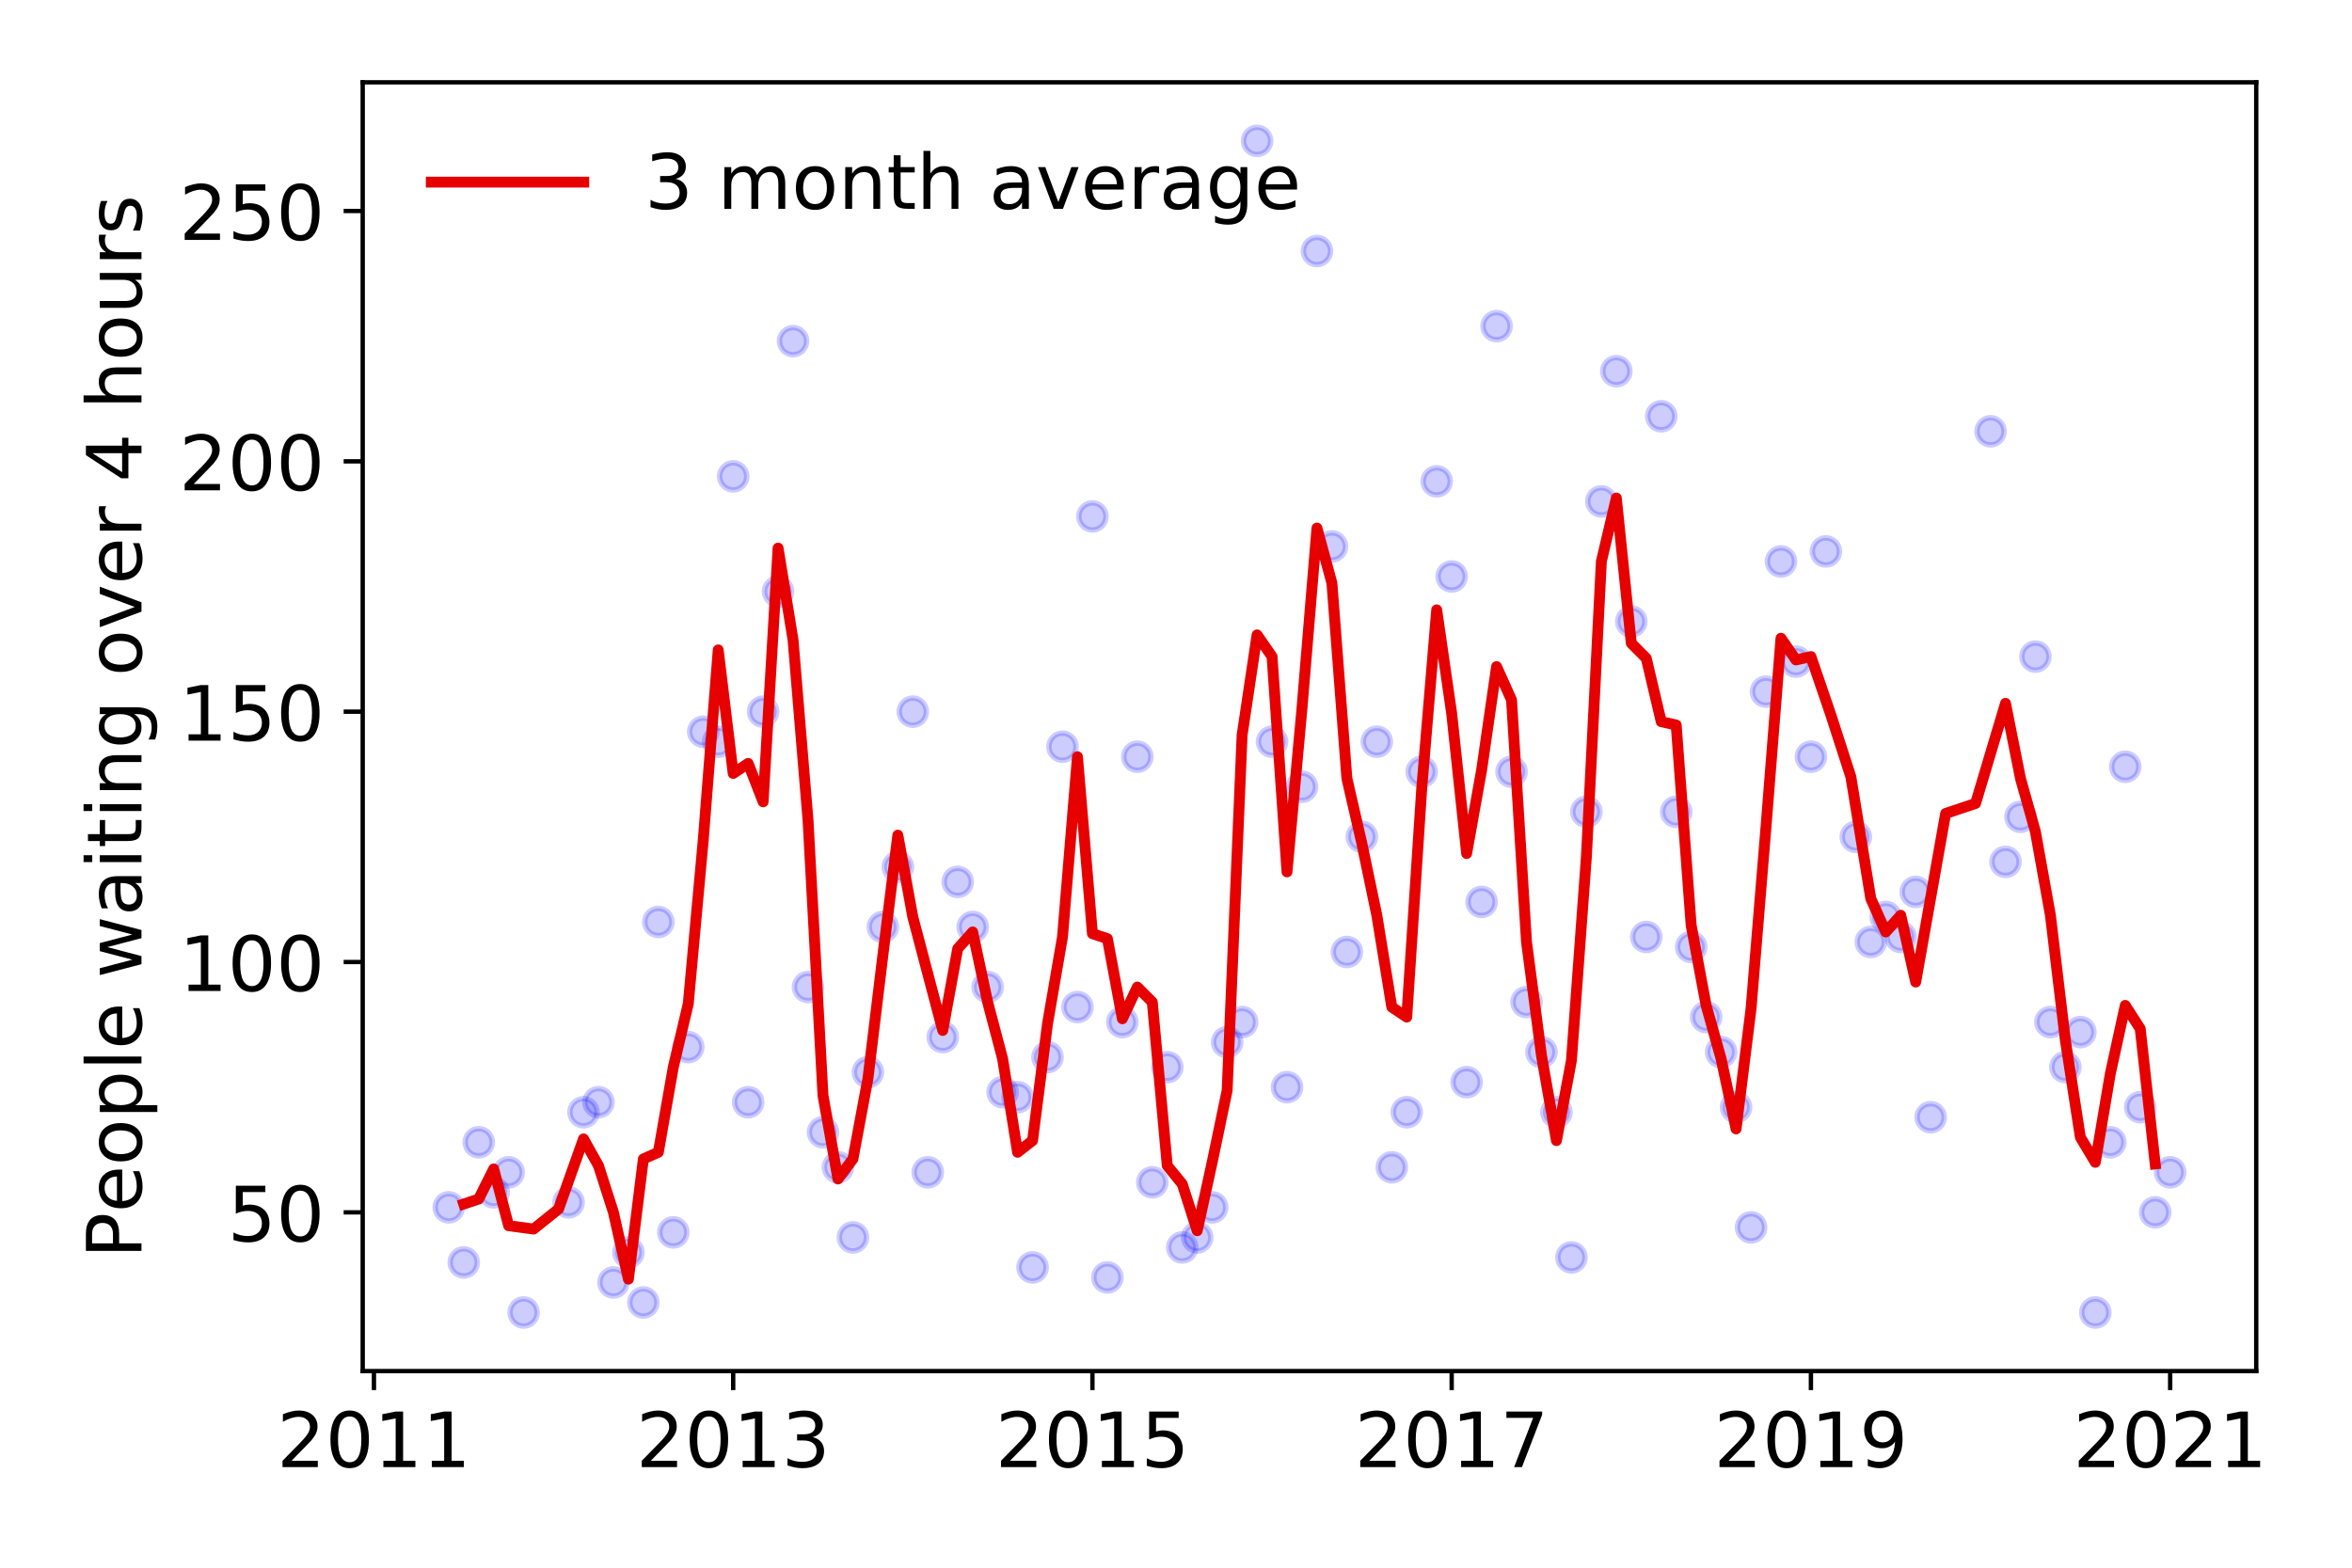 <?xml version="1.0" encoding="utf-8" standalone="no"?>
<!DOCTYPE svg PUBLIC "-//W3C//DTD SVG 1.1//EN"
  "http://www.w3.org/Graphics/SVG/1.1/DTD/svg11.dtd">
<!-- Created with matplotlib (https://matplotlib.org/) -->
<svg height="288pt" version="1.1" viewBox="0 0 432 288" width="432pt" xmlns="http://www.w3.org/2000/svg" xmlns:xlink="http://www.w3.org/1999/xlink">
 <defs>
  <style type="text/css">
*{stroke-linecap:butt;stroke-linejoin:round;}
  </style>
 </defs>
 <g id="figure_1">
  <g id="patch_1">
   <path d="M 0 288 
L 432 288 
L 432 0 
L 0 0 
z
" style="fill:#ffffff;"/>
  </g>
  <g id="axes_1">
   <g id="patch_2">
    <path d="M 66.62 251.88 
L 414.411 251.88 
L 414.411 15.12 
L 66.62 15.12 
z
" style="fill:#ffffff;"/>
   </g>
   <g id="matplotlib.axis_1">
    <g id="xtick_1">
     <g id="line2d_1">
      <defs>
       <path d="M 0 0 
L 0 3.5 
" id="m68745d9386" style="stroke:#000000;stroke-width:0.8;"/>
      </defs>
      <g>
       <use style="stroke:#000000;stroke-width:0.8;" x="68.682" xlink:href="#m68745d9386" y="251.88"/>
      </g>
     </g>
     <g id="text_1">
      <!-- 2011 -->
      <defs>
       <path d="M 19.188 8.297 
L 53.609 8.297 
L 53.609 0 
L 7.328 0 
L 7.328 8.297 
Q 12.938 14.109 22.625 23.891 
Q 32.328 33.688 34.812 36.531 
Q 39.547 41.844 41.422 45.531 
Q 43.312 49.219 43.312 52.781 
Q 43.312 58.594 39.234 62.25 
Q 35.156 65.922 28.609 65.922 
Q 23.969 65.922 18.812 64.312 
Q 13.672 62.703 7.812 59.422 
L 7.812 69.391 
Q 13.766 71.781 18.938 73 
Q 24.125 74.219 28.422 74.219 
Q 39.75 74.219 46.484 68.547 
Q 53.219 62.891 53.219 53.422 
Q 53.219 48.922 51.531 44.891 
Q 49.859 40.875 45.406 35.406 
Q 44.188 33.984 37.641 27.219 
Q 31.109 20.453 19.188 8.297 
z
" id="DejaVuSans-50"/>
       <path d="M 31.781 66.406 
Q 24.172 66.406 20.328 58.906 
Q 16.5 51.422 16.5 36.375 
Q 16.5 21.391 20.328 13.891 
Q 24.172 6.391 31.781 6.391 
Q 39.453 6.391 43.281 13.891 
Q 47.125 21.391 47.125 36.375 
Q 47.125 51.422 43.281 58.906 
Q 39.453 66.406 31.781 66.406 
z
M 31.781 74.219 
Q 44.047 74.219 50.516 64.516 
Q 56.984 54.828 56.984 36.375 
Q 56.984 17.969 50.516 8.266 
Q 44.047 -1.422 31.781 -1.422 
Q 19.531 -1.422 13.062 8.266 
Q 6.594 17.969 6.594 36.375 
Q 6.594 54.828 13.062 64.516 
Q 19.531 74.219 31.781 74.219 
z
" id="DejaVuSans-48"/>
       <path d="M 12.406 8.297 
L 28.516 8.297 
L 28.516 63.922 
L 10.984 60.406 
L 10.984 69.391 
L 28.422 72.906 
L 38.281 72.906 
L 38.281 8.297 
L 54.391 8.297 
L 54.391 0 
L 12.406 0 
z
" id="DejaVuSans-49"/>
      </defs>
      <g transform="translate(50.867 269.518)scale(0.14 -0.14)">
       <use xlink:href="#DejaVuSans-50"/>
       <use x="63.623" xlink:href="#DejaVuSans-48"/>
       <use x="127.246" xlink:href="#DejaVuSans-49"/>
       <use x="190.869" xlink:href="#DejaVuSans-49"/>
      </g>
     </g>
    </g>
    <g id="xtick_2">
     <g id="line2d_2">
      <g>
       <use style="stroke:#000000;stroke-width:0.8;" x="134.666" xlink:href="#m68745d9386" y="251.88"/>
      </g>
     </g>
     <g id="text_2">
      <!-- 2013 -->
      <defs>
       <path d="M 40.578 39.312 
Q 47.656 37.797 51.625 33 
Q 55.609 28.219 55.609 21.188 
Q 55.609 10.406 48.188 4.484 
Q 40.766 -1.422 27.094 -1.422 
Q 22.516 -1.422 17.656 -0.516 
Q 12.797 0.391 7.625 2.203 
L 7.625 11.719 
Q 11.719 9.328 16.594 8.109 
Q 21.484 6.891 26.812 6.891 
Q 36.078 6.891 40.938 10.547 
Q 45.797 14.203 45.797 21.188 
Q 45.797 27.641 41.281 31.266 
Q 36.766 34.906 28.719 34.906 
L 20.219 34.906 
L 20.219 43.016 
L 29.109 43.016 
Q 36.375 43.016 40.234 45.922 
Q 44.094 48.828 44.094 54.297 
Q 44.094 59.906 40.109 62.906 
Q 36.141 65.922 28.719 65.922 
Q 24.656 65.922 20.016 65.031 
Q 15.375 64.156 9.812 62.312 
L 9.812 71.094 
Q 15.438 72.656 20.344 73.438 
Q 25.25 74.219 29.594 74.219 
Q 40.828 74.219 47.359 69.109 
Q 53.906 64.016 53.906 55.328 
Q 53.906 49.266 50.438 45.094 
Q 46.969 40.922 40.578 39.312 
z
" id="DejaVuSans-51"/>
      </defs>
      <g transform="translate(116.851 269.518)scale(0.14 -0.14)">
       <use xlink:href="#DejaVuSans-50"/>
       <use x="63.623" xlink:href="#DejaVuSans-48"/>
       <use x="127.246" xlink:href="#DejaVuSans-49"/>
       <use x="190.869" xlink:href="#DejaVuSans-51"/>
      </g>
     </g>
    </g>
    <g id="xtick_3">
     <g id="line2d_3">
      <g>
       <use style="stroke:#000000;stroke-width:0.8;" x="200.65" xlink:href="#m68745d9386" y="251.88"/>
      </g>
     </g>
     <g id="text_3">
      <!-- 2015 -->
      <defs>
       <path d="M 10.797 72.906 
L 49.516 72.906 
L 49.516 64.594 
L 19.828 64.594 
L 19.828 46.734 
Q 21.969 47.469 24.109 47.828 
Q 26.266 48.188 28.422 48.188 
Q 40.625 48.188 47.75 41.5 
Q 54.891 34.812 54.891 23.391 
Q 54.891 11.625 47.562 5.094 
Q 40.234 -1.422 26.906 -1.422 
Q 22.312 -1.422 17.547 -0.641 
Q 12.797 0.141 7.719 1.703 
L 7.719 11.625 
Q 12.109 9.234 16.797 8.062 
Q 21.484 6.891 26.703 6.891 
Q 35.156 6.891 40.078 11.328 
Q 45.016 15.766 45.016 23.391 
Q 45.016 31 40.078 35.438 
Q 35.156 39.891 26.703 39.891 
Q 22.75 39.891 18.812 39.016 
Q 14.891 38.141 10.797 36.281 
z
" id="DejaVuSans-53"/>
      </defs>
      <g transform="translate(182.835 269.518)scale(0.14 -0.14)">
       <use xlink:href="#DejaVuSans-50"/>
       <use x="63.623" xlink:href="#DejaVuSans-48"/>
       <use x="127.246" xlink:href="#DejaVuSans-49"/>
       <use x="190.869" xlink:href="#DejaVuSans-53"/>
      </g>
     </g>
    </g>
    <g id="xtick_4">
     <g id="line2d_4">
      <g>
       <use style="stroke:#000000;stroke-width:0.8;" x="266.634" xlink:href="#m68745d9386" y="251.88"/>
      </g>
     </g>
     <g id="text_4">
      <!-- 2017 -->
      <defs>
       <path d="M 8.203 72.906 
L 55.078 72.906 
L 55.078 68.703 
L 28.609 0 
L 18.312 0 
L 43.219 64.594 
L 8.203 64.594 
z
" id="DejaVuSans-55"/>
      </defs>
      <g transform="translate(248.819 269.518)scale(0.14 -0.14)">
       <use xlink:href="#DejaVuSans-50"/>
       <use x="63.623" xlink:href="#DejaVuSans-48"/>
       <use x="127.246" xlink:href="#DejaVuSans-49"/>
       <use x="190.869" xlink:href="#DejaVuSans-55"/>
      </g>
     </g>
    </g>
    <g id="xtick_5">
     <g id="line2d_5">
      <g>
       <use style="stroke:#000000;stroke-width:0.8;" x="332.618" xlink:href="#m68745d9386" y="251.88"/>
      </g>
     </g>
     <g id="text_5">
      <!-- 2019 -->
      <defs>
       <path d="M 10.984 1.516 
L 10.984 10.5 
Q 14.703 8.734 18.5 7.812 
Q 22.312 6.891 25.984 6.891 
Q 35.75 6.891 40.891 13.453 
Q 46.047 20.016 46.781 33.406 
Q 43.953 29.203 39.594 26.953 
Q 35.25 24.703 29.984 24.703 
Q 19.047 24.703 12.672 31.312 
Q 6.297 37.938 6.297 49.422 
Q 6.297 60.641 12.938 67.422 
Q 19.578 74.219 30.609 74.219 
Q 43.266 74.219 49.922 64.516 
Q 56.594 54.828 56.594 36.375 
Q 56.594 19.141 48.406 8.859 
Q 40.234 -1.422 26.422 -1.422 
Q 22.703 -1.422 18.891 -0.688 
Q 15.094 0.047 10.984 1.516 
z
M 30.609 32.422 
Q 37.25 32.422 41.125 36.953 
Q 45.016 41.5 45.016 49.422 
Q 45.016 57.281 41.125 61.844 
Q 37.25 66.406 30.609 66.406 
Q 23.969 66.406 20.094 61.844 
Q 16.219 57.281 16.219 49.422 
Q 16.219 41.5 20.094 36.953 
Q 23.969 32.422 30.609 32.422 
z
" id="DejaVuSans-57"/>
      </defs>
      <g transform="translate(314.803 269.518)scale(0.14 -0.14)">
       <use xlink:href="#DejaVuSans-50"/>
       <use x="63.623" xlink:href="#DejaVuSans-48"/>
       <use x="127.246" xlink:href="#DejaVuSans-49"/>
       <use x="190.869" xlink:href="#DejaVuSans-57"/>
      </g>
     </g>
    </g>
    <g id="xtick_6">
     <g id="line2d_6">
      <g>
       <use style="stroke:#000000;stroke-width:0.8;" x="398.602" xlink:href="#m68745d9386" y="251.88"/>
      </g>
     </g>
     <g id="text_6">
      <!-- 2021 -->
      <g transform="translate(380.787 269.518)scale(0.14 -0.14)">
       <use xlink:href="#DejaVuSans-50"/>
       <use x="63.623" xlink:href="#DejaVuSans-48"/>
       <use x="127.246" xlink:href="#DejaVuSans-50"/>
       <use x="190.869" xlink:href="#DejaVuSans-49"/>
      </g>
     </g>
    </g>
   </g>
   <g id="matplotlib.axis_2">
    <g id="ytick_1">
     <g id="line2d_7">
      <defs>
       <path d="M 0 0 
L -3.5 0 
" id="m7e1365f94d" style="stroke:#000000;stroke-width:0.8;"/>
      </defs>
      <g>
       <use style="stroke:#000000;stroke-width:0.8;" x="66.62" xlink:href="#m7e1365f94d" y="222.722"/>
      </g>
     </g>
     <g id="text_7">
      <!-- 50 -->
      <g transform="translate(41.805 228.041)scale(0.14 -0.14)">
       <use xlink:href="#DejaVuSans-53"/>
       <use x="63.623" xlink:href="#DejaVuSans-48"/>
      </g>
     </g>
    </g>
    <g id="ytick_2">
     <g id="line2d_8">
      <g>
       <use style="stroke:#000000;stroke-width:0.8;" x="66.62" xlink:href="#m7e1365f94d" y="176.731"/>
      </g>
     </g>
     <g id="text_8">
      <!-- 100 -->
      <g transform="translate(32.898 182.05)scale(0.14 -0.14)">
       <use xlink:href="#DejaVuSans-49"/>
       <use x="63.623" xlink:href="#DejaVuSans-48"/>
       <use x="127.246" xlink:href="#DejaVuSans-48"/>
      </g>
     </g>
    </g>
    <g id="ytick_3">
     <g id="line2d_9">
      <g>
       <use style="stroke:#000000;stroke-width:0.8;" x="66.62" xlink:href="#m7e1365f94d" y="130.741"/>
      </g>
     </g>
     <g id="text_9">
      <!-- 150 -->
      <g transform="translate(32.898 136.059)scale(0.14 -0.14)">
       <use xlink:href="#DejaVuSans-49"/>
       <use x="63.623" xlink:href="#DejaVuSans-53"/>
       <use x="127.246" xlink:href="#DejaVuSans-48"/>
      </g>
     </g>
    </g>
    <g id="ytick_4">
     <g id="line2d_10">
      <g>
       <use style="stroke:#000000;stroke-width:0.8;" x="66.62" xlink:href="#m7e1365f94d" y="84.75"/>
      </g>
     </g>
     <g id="text_10">
      <!-- 200 -->
      <g transform="translate(32.898 90.069)scale(0.14 -0.14)">
       <use xlink:href="#DejaVuSans-50"/>
       <use x="63.623" xlink:href="#DejaVuSans-48"/>
       <use x="127.246" xlink:href="#DejaVuSans-48"/>
      </g>
     </g>
    </g>
    <g id="ytick_5">
     <g id="line2d_11">
      <g>
       <use style="stroke:#000000;stroke-width:0.8;" x="66.62" xlink:href="#m7e1365f94d" y="38.759"/>
      </g>
     </g>
     <g id="text_11">
      <!-- 250 -->
      <g transform="translate(32.898 44.078)scale(0.14 -0.14)">
       <use xlink:href="#DejaVuSans-50"/>
       <use x="63.623" xlink:href="#DejaVuSans-53"/>
       <use x="127.246" xlink:href="#DejaVuSans-48"/>
      </g>
     </g>
    </g>
    <g id="text_12">
     <!-- People waiting over 4 hours -->
     <defs>
      <path d="M 19.672 64.797 
L 19.672 37.406 
L 32.078 37.406 
Q 38.969 37.406 42.719 40.969 
Q 46.484 44.531 46.484 51.125 
Q 46.484 57.672 42.719 61.234 
Q 38.969 64.797 32.078 64.797 
z
M 9.812 72.906 
L 32.078 72.906 
Q 44.344 72.906 50.609 67.359 
Q 56.891 61.812 56.891 51.125 
Q 56.891 40.328 50.609 34.812 
Q 44.344 29.297 32.078 29.297 
L 19.672 29.297 
L 19.672 0 
L 9.812 0 
z
" id="DejaVuSans-80"/>
      <path d="M 56.203 29.594 
L 56.203 25.203 
L 14.891 25.203 
Q 15.484 15.922 20.484 11.062 
Q 25.484 6.203 34.422 6.203 
Q 39.594 6.203 44.453 7.469 
Q 49.312 8.734 54.109 11.281 
L 54.109 2.781 
Q 49.266 0.734 44.188 -0.344 
Q 39.109 -1.422 33.891 -1.422 
Q 20.797 -1.422 13.156 6.188 
Q 5.516 13.812 5.516 26.812 
Q 5.516 40.234 12.766 48.109 
Q 20.016 56 32.328 56 
Q 43.359 56 49.781 48.891 
Q 56.203 41.797 56.203 29.594 
z
M 47.219 32.234 
Q 47.125 39.594 43.094 43.984 
Q 39.062 48.391 32.422 48.391 
Q 24.906 48.391 20.391 44.141 
Q 15.875 39.891 15.188 32.172 
z
" id="DejaVuSans-101"/>
      <path d="M 30.609 48.391 
Q 23.391 48.391 19.188 42.75 
Q 14.984 37.109 14.984 27.297 
Q 14.984 17.484 19.156 11.844 
Q 23.344 6.203 30.609 6.203 
Q 37.797 6.203 41.984 11.859 
Q 46.188 17.531 46.188 27.297 
Q 46.188 37.016 41.984 42.703 
Q 37.797 48.391 30.609 48.391 
z
M 30.609 56 
Q 42.328 56 49.016 48.375 
Q 55.719 40.766 55.719 27.297 
Q 55.719 13.875 49.016 6.219 
Q 42.328 -1.422 30.609 -1.422 
Q 18.844 -1.422 12.172 6.219 
Q 5.516 13.875 5.516 27.297 
Q 5.516 40.766 12.172 48.375 
Q 18.844 56 30.609 56 
z
" id="DejaVuSans-111"/>
      <path d="M 18.109 8.203 
L 18.109 -20.797 
L 9.078 -20.797 
L 9.078 54.688 
L 18.109 54.688 
L 18.109 46.391 
Q 20.953 51.266 25.266 53.625 
Q 29.594 56 35.594 56 
Q 45.562 56 51.781 48.094 
Q 58.016 40.188 58.016 27.297 
Q 58.016 14.406 51.781 6.484 
Q 45.562 -1.422 35.594 -1.422 
Q 29.594 -1.422 25.266 0.953 
Q 20.953 3.328 18.109 8.203 
z
M 48.688 27.297 
Q 48.688 37.203 44.609 42.844 
Q 40.531 48.484 33.406 48.484 
Q 26.266 48.484 22.188 42.844 
Q 18.109 37.203 18.109 27.297 
Q 18.109 17.391 22.188 11.75 
Q 26.266 6.109 33.406 6.109 
Q 40.531 6.109 44.609 11.75 
Q 48.688 17.391 48.688 27.297 
z
" id="DejaVuSans-112"/>
      <path d="M 9.422 75.984 
L 18.406 75.984 
L 18.406 0 
L 9.422 0 
z
" id="DejaVuSans-108"/>
      <path id="DejaVuSans-32"/>
      <path d="M 4.203 54.688 
L 13.188 54.688 
L 24.422 12.016 
L 35.594 54.688 
L 46.188 54.688 
L 57.422 12.016 
L 68.609 54.688 
L 77.594 54.688 
L 63.281 0 
L 52.688 0 
L 40.922 44.828 
L 29.109 0 
L 18.5 0 
z
" id="DejaVuSans-119"/>
      <path d="M 34.281 27.484 
Q 23.391 27.484 19.188 25 
Q 14.984 22.516 14.984 16.5 
Q 14.984 11.719 18.141 8.906 
Q 21.297 6.109 26.703 6.109 
Q 34.188 6.109 38.703 11.406 
Q 43.219 16.703 43.219 25.484 
L 43.219 27.484 
z
M 52.203 31.203 
L 52.203 0 
L 43.219 0 
L 43.219 8.297 
Q 40.141 3.328 35.547 0.953 
Q 30.953 -1.422 24.312 -1.422 
Q 15.922 -1.422 10.953 3.297 
Q 6 8.016 6 15.922 
Q 6 25.141 12.172 29.828 
Q 18.359 34.516 30.609 34.516 
L 43.219 34.516 
L 43.219 35.406 
Q 43.219 41.609 39.141 45 
Q 35.062 48.391 27.688 48.391 
Q 23 48.391 18.547 47.266 
Q 14.109 46.141 10.016 43.891 
L 10.016 52.203 
Q 14.938 54.109 19.578 55.047 
Q 24.219 56 28.609 56 
Q 40.484 56 46.344 49.844 
Q 52.203 43.703 52.203 31.203 
z
" id="DejaVuSans-97"/>
      <path d="M 9.422 54.688 
L 18.406 54.688 
L 18.406 0 
L 9.422 0 
z
M 9.422 75.984 
L 18.406 75.984 
L 18.406 64.594 
L 9.422 64.594 
z
" id="DejaVuSans-105"/>
      <path d="M 18.312 70.219 
L 18.312 54.688 
L 36.812 54.688 
L 36.812 47.703 
L 18.312 47.703 
L 18.312 18.016 
Q 18.312 11.328 20.141 9.422 
Q 21.969 7.516 27.594 7.516 
L 36.812 7.516 
L 36.812 0 
L 27.594 0 
Q 17.188 0 13.234 3.875 
Q 9.281 7.766 9.281 18.016 
L 9.281 47.703 
L 2.688 47.703 
L 2.688 54.688 
L 9.281 54.688 
L 9.281 70.219 
z
" id="DejaVuSans-116"/>
      <path d="M 54.891 33.016 
L 54.891 0 
L 45.906 0 
L 45.906 32.719 
Q 45.906 40.484 42.875 44.328 
Q 39.844 48.188 33.797 48.188 
Q 26.516 48.188 22.312 43.547 
Q 18.109 38.922 18.109 30.906 
L 18.109 0 
L 9.078 0 
L 9.078 54.688 
L 18.109 54.688 
L 18.109 46.188 
Q 21.344 51.125 25.703 53.562 
Q 30.078 56 35.797 56 
Q 45.219 56 50.047 50.172 
Q 54.891 44.344 54.891 33.016 
z
" id="DejaVuSans-110"/>
      <path d="M 45.406 27.984 
Q 45.406 37.75 41.375 43.109 
Q 37.359 48.484 30.078 48.484 
Q 22.859 48.484 18.828 43.109 
Q 14.797 37.75 14.797 27.984 
Q 14.797 18.266 18.828 12.891 
Q 22.859 7.516 30.078 7.516 
Q 37.359 7.516 41.375 12.891 
Q 45.406 18.266 45.406 27.984 
z
M 54.391 6.781 
Q 54.391 -7.172 48.188 -13.984 
Q 42 -20.797 29.203 -20.797 
Q 24.469 -20.797 20.266 -20.094 
Q 16.062 -19.391 12.109 -17.922 
L 12.109 -9.188 
Q 16.062 -11.328 19.922 -12.344 
Q 23.781 -13.375 27.781 -13.375 
Q 36.625 -13.375 41.016 -8.766 
Q 45.406 -4.156 45.406 5.172 
L 45.406 9.625 
Q 42.625 4.781 38.281 2.391 
Q 33.938 0 27.875 0 
Q 17.828 0 11.672 7.656 
Q 5.516 15.328 5.516 27.984 
Q 5.516 40.672 11.672 48.328 
Q 17.828 56 27.875 56 
Q 33.938 56 38.281 53.609 
Q 42.625 51.219 45.406 46.391 
L 45.406 54.688 
L 54.391 54.688 
z
" id="DejaVuSans-103"/>
      <path d="M 2.984 54.688 
L 12.5 54.688 
L 29.594 8.797 
L 46.688 54.688 
L 56.203 54.688 
L 35.688 0 
L 23.484 0 
z
" id="DejaVuSans-118"/>
      <path d="M 41.109 46.297 
Q 39.594 47.172 37.812 47.578 
Q 36.031 48 33.891 48 
Q 26.266 48 22.188 43.047 
Q 18.109 38.094 18.109 28.812 
L 18.109 0 
L 9.078 0 
L 9.078 54.688 
L 18.109 54.688 
L 18.109 46.188 
Q 20.953 51.172 25.484 53.578 
Q 30.031 56 36.531 56 
Q 37.453 56 38.578 55.875 
Q 39.703 55.766 41.062 55.516 
z
" id="DejaVuSans-114"/>
      <path d="M 37.797 64.312 
L 12.891 25.391 
L 37.797 25.391 
z
M 35.203 72.906 
L 47.609 72.906 
L 47.609 25.391 
L 58.016 25.391 
L 58.016 17.188 
L 47.609 17.188 
L 47.609 0 
L 37.797 0 
L 37.797 17.188 
L 4.891 17.188 
L 4.891 26.703 
z
" id="DejaVuSans-52"/>
      <path d="M 54.891 33.016 
L 54.891 0 
L 45.906 0 
L 45.906 32.719 
Q 45.906 40.484 42.875 44.328 
Q 39.844 48.188 33.797 48.188 
Q 26.516 48.188 22.312 43.547 
Q 18.109 38.922 18.109 30.906 
L 18.109 0 
L 9.078 0 
L 9.078 75.984 
L 18.109 75.984 
L 18.109 46.188 
Q 21.344 51.125 25.703 53.562 
Q 30.078 56 35.797 56 
Q 45.219 56 50.047 50.172 
Q 54.891 44.344 54.891 33.016 
z
" id="DejaVuSans-104"/>
      <path d="M 8.5 21.578 
L 8.5 54.688 
L 17.484 54.688 
L 17.484 21.922 
Q 17.484 14.156 20.5 10.266 
Q 23.531 6.391 29.594 6.391 
Q 36.859 6.391 41.078 11.031 
Q 45.312 15.672 45.312 23.688 
L 45.312 54.688 
L 54.297 54.688 
L 54.297 0 
L 45.312 0 
L 45.312 8.406 
Q 42.047 3.422 37.719 1 
Q 33.406 -1.422 27.688 -1.422 
Q 18.266 -1.422 13.375 4.438 
Q 8.5 10.297 8.5 21.578 
z
M 31.109 56 
z
" id="DejaVuSans-117"/>
      <path d="M 44.281 53.078 
L 44.281 44.578 
Q 40.484 46.531 36.375 47.5 
Q 32.281 48.484 27.875 48.484 
Q 21.188 48.484 17.844 46.438 
Q 14.5 44.391 14.5 40.281 
Q 14.5 37.156 16.891 35.375 
Q 19.281 33.594 26.516 31.984 
L 29.594 31.297 
Q 39.156 29.25 43.188 25.516 
Q 47.219 21.781 47.219 15.094 
Q 47.219 7.469 41.188 3.016 
Q 35.156 -1.422 24.609 -1.422 
Q 20.219 -1.422 15.453 -0.562 
Q 10.688 0.297 5.422 2 
L 5.422 11.281 
Q 10.406 8.688 15.234 7.391 
Q 20.062 6.109 24.812 6.109 
Q 31.156 6.109 34.562 8.281 
Q 37.984 10.453 37.984 14.406 
Q 37.984 18.062 35.516 20.016 
Q 33.062 21.969 24.703 23.781 
L 21.578 24.516 
Q 13.234 26.266 9.516 29.906 
Q 5.812 33.547 5.812 39.891 
Q 5.812 47.609 11.281 51.797 
Q 16.75 56 26.812 56 
Q 31.781 56 36.172 55.266 
Q 40.578 54.547 44.281 53.078 
z
" id="DejaVuSans-115"/>
     </defs>
     <g transform="translate(25.986 231.175)rotate(-90)scale(0.14 -0.14)">
      <use xlink:href="#DejaVuSans-80"/>
      <use x="60.256" xlink:href="#DejaVuSans-101"/>
      <use x="121.779" xlink:href="#DejaVuSans-111"/>
      <use x="182.961" xlink:href="#DejaVuSans-112"/>
      <use x="246.438" xlink:href="#DejaVuSans-108"/>
      <use x="274.221" xlink:href="#DejaVuSans-101"/>
      <use x="335.744" xlink:href="#DejaVuSans-32"/>
      <use x="367.531" xlink:href="#DejaVuSans-119"/>
      <use x="449.318" xlink:href="#DejaVuSans-97"/>
      <use x="510.598" xlink:href="#DejaVuSans-105"/>
      <use x="538.381" xlink:href="#DejaVuSans-116"/>
      <use x="577.59" xlink:href="#DejaVuSans-105"/>
      <use x="605.373" xlink:href="#DejaVuSans-110"/>
      <use x="668.752" xlink:href="#DejaVuSans-103"/>
      <use x="732.229" xlink:href="#DejaVuSans-32"/>
      <use x="764.016" xlink:href="#DejaVuSans-111"/>
      <use x="825.197" xlink:href="#DejaVuSans-118"/>
      <use x="884.377" xlink:href="#DejaVuSans-101"/>
      <use x="945.9" xlink:href="#DejaVuSans-114"/>
      <use x="987.014" xlink:href="#DejaVuSans-32"/>
      <use x="1018.801" xlink:href="#DejaVuSans-52"/>
      <use x="1082.424" xlink:href="#DejaVuSans-32"/>
      <use x="1114.211" xlink:href="#DejaVuSans-104"/>
      <use x="1177.59" xlink:href="#DejaVuSans-111"/>
      <use x="1238.771" xlink:href="#DejaVuSans-117"/>
      <use x="1302.15" xlink:href="#DejaVuSans-114"/>
      <use x="1343.264" xlink:href="#DejaVuSans-115"/>
     </g>
    </g>
   </g>
   <g id="line2d_12">
    <defs>
     <path d="M 0 2.5 
C 0.663 2.5 1.299 2.237 1.768 1.768 
C 2.237 1.299 2.5 0.663 2.5 0 
C 2.5 -0.663 2.237 -1.299 1.768 -1.768 
C 1.299 -2.237 0.663 -2.5 0 -2.5 
C -0.663 -2.5 -1.299 -2.237 -1.768 -1.768 
C -2.237 -1.299 -2.5 -0.663 -2.5 0 
C -2.5 0.663 -2.237 1.299 -1.768 1.768 
C -1.299 2.237 -0.663 2.5 0 2.5 
z
" id="m013c73961a" style="stroke:#0000ff;stroke-opacity:0.2;"/>
    </defs>
    <g clip-path="url(#p1c6c350a85)">
     <use style="fill:#0000ff;fill-opacity:0.2;stroke:#0000ff;stroke-opacity:0.2;" x="398.602" xlink:href="#m013c73961a" y="215.363"/>
     <use style="fill:#0000ff;fill-opacity:0.2;stroke:#0000ff;stroke-opacity:0.2;" x="395.853" xlink:href="#m013c73961a" y="222.722"/>
     <use style="fill:#0000ff;fill-opacity:0.2;stroke:#0000ff;stroke-opacity:0.2;" x="393.103" xlink:href="#m013c73961a" y="203.406"/>
     <use style="fill:#0000ff;fill-opacity:0.2;stroke:#0000ff;stroke-opacity:0.2;" x="390.354" xlink:href="#m013c73961a" y="140.859"/>
     <use style="fill:#0000ff;fill-opacity:0.2;stroke:#0000ff;stroke-opacity:0.2;" x="387.605" xlink:href="#m013c73961a" y="209.845"/>
     <use style="fill:#0000ff;fill-opacity:0.2;stroke:#0000ff;stroke-opacity:0.2;" x="384.855" xlink:href="#m013c73961a" y="241.118"/>
     <use style="fill:#0000ff;fill-opacity:0.2;stroke:#0000ff;stroke-opacity:0.2;" x="382.106" xlink:href="#m013c73961a" y="189.609"/>
     <use style="fill:#0000ff;fill-opacity:0.2;stroke:#0000ff;stroke-opacity:0.2;" x="379.357" xlink:href="#m013c73961a" y="196.047"/>
     <use style="fill:#0000ff;fill-opacity:0.2;stroke:#0000ff;stroke-opacity:0.2;" x="376.607" xlink:href="#m013c73961a" y="187.769"/>
     <use style="fill:#0000ff;fill-opacity:0.2;stroke:#0000ff;stroke-opacity:0.2;" x="373.858" xlink:href="#m013c73961a" y="120.623"/>
     <use style="fill:#0000ff;fill-opacity:0.2;stroke:#0000ff;stroke-opacity:0.2;" x="371.109" xlink:href="#m013c73961a" y="150.057"/>
     <use style="fill:#0000ff;fill-opacity:0.2;stroke:#0000ff;stroke-opacity:0.2;" x="368.359" xlink:href="#m013c73961a" y="158.335"/>
     <use style="fill:#0000ff;fill-opacity:0.2;stroke:#0000ff;stroke-opacity:0.2;" x="365.61" xlink:href="#m013c73961a" y="79.231"/>
     <use style="fill:#0000ff;fill-opacity:0.2;stroke:#0000ff;stroke-opacity:0.2;" x="354.613" xlink:href="#m013c73961a" y="205.245"/>
     <use style="fill:#0000ff;fill-opacity:0.2;stroke:#0000ff;stroke-opacity:0.2;" x="351.863" xlink:href="#m013c73961a" y="163.854"/>
     <use style="fill:#0000ff;fill-opacity:0.2;stroke:#0000ff;stroke-opacity:0.2;" x="349.114" xlink:href="#m013c73961a" y="172.132"/>
     <use style="fill:#0000ff;fill-opacity:0.2;stroke:#0000ff;stroke-opacity:0.2;" x="346.365" xlink:href="#m013c73961a" y="168.453"/>
     <use style="fill:#0000ff;fill-opacity:0.2;stroke:#0000ff;stroke-opacity:0.2;" x="343.615" xlink:href="#m013c73961a" y="173.052"/>
     <use style="fill:#0000ff;fill-opacity:0.2;stroke:#0000ff;stroke-opacity:0.2;" x="340.866" xlink:href="#m013c73961a" y="153.736"/>
     <use style="fill:#0000ff;fill-opacity:0.2;stroke:#0000ff;stroke-opacity:0.2;" x="335.367" xlink:href="#m013c73961a" y="101.307"/>
     <use style="fill:#0000ff;fill-opacity:0.2;stroke:#0000ff;stroke-opacity:0.2;" x="332.618" xlink:href="#m013c73961a" y="139.019"/>
     <use style="fill:#0000ff;fill-opacity:0.2;stroke:#0000ff;stroke-opacity:0.2;" x="329.869" xlink:href="#m013c73961a" y="121.542"/>
     <use style="fill:#0000ff;fill-opacity:0.2;stroke:#0000ff;stroke-opacity:0.2;" x="327.119" xlink:href="#m013c73961a" y="103.146"/>
     <use style="fill:#0000ff;fill-opacity:0.2;stroke:#0000ff;stroke-opacity:0.2;" x="324.37" xlink:href="#m013c73961a" y="127.061"/>
     <use style="fill:#0000ff;fill-opacity:0.2;stroke:#0000ff;stroke-opacity:0.2;" x="321.621" xlink:href="#m013c73961a" y="225.481"/>
     <use style="fill:#0000ff;fill-opacity:0.2;stroke:#0000ff;stroke-opacity:0.2;" x="318.871" xlink:href="#m013c73961a" y="203.406"/>
     <use style="fill:#0000ff;fill-opacity:0.2;stroke:#0000ff;stroke-opacity:0.2;" x="316.122" xlink:href="#m013c73961a" y="193.288"/>
     <use style="fill:#0000ff;fill-opacity:0.2;stroke:#0000ff;stroke-opacity:0.2;" x="313.373" xlink:href="#m013c73961a" y="186.849"/>
     <use style="fill:#0000ff;fill-opacity:0.2;stroke:#0000ff;stroke-opacity:0.2;" x="310.623" xlink:href="#m013c73961a" y="173.972"/>
     <use style="fill:#0000ff;fill-opacity:0.2;stroke:#0000ff;stroke-opacity:0.2;" x="307.874" xlink:href="#m013c73961a" y="149.137"/>
     <use style="fill:#0000ff;fill-opacity:0.2;stroke:#0000ff;stroke-opacity:0.2;" x="305.125" xlink:href="#m013c73961a" y="76.472"/>
     <use style="fill:#0000ff;fill-opacity:0.2;stroke:#0000ff;stroke-opacity:0.2;" x="302.375" xlink:href="#m013c73961a" y="172.132"/>
     <use style="fill:#0000ff;fill-opacity:0.2;stroke:#0000ff;stroke-opacity:0.2;" x="299.626" xlink:href="#m013c73961a" y="114.184"/>
     <use style="fill:#0000ff;fill-opacity:0.2;stroke:#0000ff;stroke-opacity:0.2;" x="296.877" xlink:href="#m013c73961a" y="68.193"/>
     <use style="fill:#0000ff;fill-opacity:0.2;stroke:#0000ff;stroke-opacity:0.2;" x="294.127" xlink:href="#m013c73961a" y="92.108"/>
     <use style="fill:#0000ff;fill-opacity:0.2;stroke:#0000ff;stroke-opacity:0.2;" x="291.378" xlink:href="#m013c73961a" y="149.137"/>
     <use style="fill:#0000ff;fill-opacity:0.2;stroke:#0000ff;stroke-opacity:0.2;" x="288.629" xlink:href="#m013c73961a" y="231"/>
     <use style="fill:#0000ff;fill-opacity:0.2;stroke:#0000ff;stroke-opacity:0.2;" x="285.879" xlink:href="#m013c73961a" y="204.326"/>
     <use style="fill:#0000ff;fill-opacity:0.2;stroke:#0000ff;stroke-opacity:0.2;" x="283.13" xlink:href="#m013c73961a" y="193.288"/>
     <use style="fill:#0000ff;fill-opacity:0.2;stroke:#0000ff;stroke-opacity:0.2;" x="280.381" xlink:href="#m013c73961a" y="184.09"/>
     <use style="fill:#0000ff;fill-opacity:0.2;stroke:#0000ff;stroke-opacity:0.2;" x="277.631" xlink:href="#m013c73961a" y="141.778"/>
     <use style="fill:#0000ff;fill-opacity:0.2;stroke:#0000ff;stroke-opacity:0.2;" x="274.882" xlink:href="#m013c73961a" y="59.915"/>
     <use style="fill:#0000ff;fill-opacity:0.2;stroke:#0000ff;stroke-opacity:0.2;" x="272.133" xlink:href="#m013c73961a" y="165.693"/>
     <use style="fill:#0000ff;fill-opacity:0.2;stroke:#0000ff;stroke-opacity:0.2;" x="269.383" xlink:href="#m013c73961a" y="198.807"/>
     <use style="fill:#0000ff;fill-opacity:0.2;stroke:#0000ff;stroke-opacity:0.2;" x="266.634" xlink:href="#m013c73961a" y="105.906"/>
     <use style="fill:#0000ff;fill-opacity:0.2;stroke:#0000ff;stroke-opacity:0.2;" x="263.885" xlink:href="#m013c73961a" y="88.429"/>
     <use style="fill:#0000ff;fill-opacity:0.2;stroke:#0000ff;stroke-opacity:0.2;" x="261.135" xlink:href="#m013c73961a" y="141.778"/>
     <use style="fill:#0000ff;fill-opacity:0.2;stroke:#0000ff;stroke-opacity:0.2;" x="258.386" xlink:href="#m013c73961a" y="204.326"/>
     <use style="fill:#0000ff;fill-opacity:0.2;stroke:#0000ff;stroke-opacity:0.2;" x="255.637" xlink:href="#m013c73961a" y="214.444"/>
     <use style="fill:#0000ff;fill-opacity:0.2;stroke:#0000ff;stroke-opacity:0.2;" x="252.887" xlink:href="#m013c73961a" y="136.259"/>
     <use style="fill:#0000ff;fill-opacity:0.2;stroke:#0000ff;stroke-opacity:0.2;" x="250.138" xlink:href="#m013c73961a" y="153.736"/>
     <use style="fill:#0000ff;fill-opacity:0.2;stroke:#0000ff;stroke-opacity:0.2;" x="247.389" xlink:href="#m013c73961a" y="174.892"/>
     <use style="fill:#0000ff;fill-opacity:0.2;stroke:#0000ff;stroke-opacity:0.2;" x="244.639" xlink:href="#m013c73961a" y="100.387"/>
     <use style="fill:#0000ff;fill-opacity:0.2;stroke:#0000ff;stroke-opacity:0.2;" x="241.89" xlink:href="#m013c73961a" y="46.118"/>
     <use style="fill:#0000ff;fill-opacity:0.2;stroke:#0000ff;stroke-opacity:0.2;" x="239.141" xlink:href="#m013c73961a" y="144.538"/>
     <use style="fill:#0000ff;fill-opacity:0.2;stroke:#0000ff;stroke-opacity:0.2;" x="236.391" xlink:href="#m013c73961a" y="199.727"/>
     <use style="fill:#0000ff;fill-opacity:0.2;stroke:#0000ff;stroke-opacity:0.2;" x="233.642" xlink:href="#m013c73961a" y="136.259"/>
     <use style="fill:#0000ff;fill-opacity:0.2;stroke:#0000ff;stroke-opacity:0.2;" x="230.893" xlink:href="#m013c73961a" y="25.882"/>
     <use style="fill:#0000ff;fill-opacity:0.2;stroke:#0000ff;stroke-opacity:0.2;" x="228.143" xlink:href="#m013c73961a" y="187.769"/>
     <use style="fill:#0000ff;fill-opacity:0.2;stroke:#0000ff;stroke-opacity:0.2;" x="225.394" xlink:href="#m013c73961a" y="191.448"/>
     <use style="fill:#0000ff;fill-opacity:0.2;stroke:#0000ff;stroke-opacity:0.2;" x="222.645" xlink:href="#m013c73961a" y="221.802"/>
     <use style="fill:#0000ff;fill-opacity:0.2;stroke:#0000ff;stroke-opacity:0.2;" x="219.895" xlink:href="#m013c73961a" y="227.321"/>
     <use style="fill:#0000ff;fill-opacity:0.2;stroke:#0000ff;stroke-opacity:0.2;" x="217.146" xlink:href="#m013c73961a" y="229.161"/>
     <use style="fill:#0000ff;fill-opacity:0.2;stroke:#0000ff;stroke-opacity:0.2;" x="214.397" xlink:href="#m013c73961a" y="196.047"/>
     <use style="fill:#0000ff;fill-opacity:0.2;stroke:#0000ff;stroke-opacity:0.2;" x="211.647" xlink:href="#m013c73961a" y="217.203"/>
     <use style="fill:#0000ff;fill-opacity:0.2;stroke:#0000ff;stroke-opacity:0.2;" x="208.898" xlink:href="#m013c73961a" y="139.019"/>
     <use style="fill:#0000ff;fill-opacity:0.2;stroke:#0000ff;stroke-opacity:0.2;" x="206.149" xlink:href="#m013c73961a" y="187.769"/>
     <use style="fill:#0000ff;fill-opacity:0.2;stroke:#0000ff;stroke-opacity:0.2;" x="203.399" xlink:href="#m013c73961a" y="234.679"/>
     <use style="fill:#0000ff;fill-opacity:0.2;stroke:#0000ff;stroke-opacity:0.2;" x="200.65" xlink:href="#m013c73961a" y="94.868"/>
     <use style="fill:#0000ff;fill-opacity:0.2;stroke:#0000ff;stroke-opacity:0.2;" x="197.901" xlink:href="#m013c73961a" y="185.01"/>
     <use style="fill:#0000ff;fill-opacity:0.2;stroke:#0000ff;stroke-opacity:0.2;" x="195.151" xlink:href="#m013c73961a" y="137.179"/>
     <use style="fill:#0000ff;fill-opacity:0.2;stroke:#0000ff;stroke-opacity:0.2;" x="192.402" xlink:href="#m013c73961a" y="194.208"/>
     <use style="fill:#0000ff;fill-opacity:0.2;stroke:#0000ff;stroke-opacity:0.2;" x="189.653" xlink:href="#m013c73961a" y="232.84"/>
     <use style="fill:#0000ff;fill-opacity:0.2;stroke:#0000ff;stroke-opacity:0.2;" x="186.903" xlink:href="#m013c73961a" y="201.566"/>
     <use style="fill:#0000ff;fill-opacity:0.2;stroke:#0000ff;stroke-opacity:0.2;" x="184.154" xlink:href="#m013c73961a" y="200.646"/>
     <use style="fill:#0000ff;fill-opacity:0.2;stroke:#0000ff;stroke-opacity:0.2;" x="181.405" xlink:href="#m013c73961a" y="181.33"/>
     <use style="fill:#0000ff;fill-opacity:0.2;stroke:#0000ff;stroke-opacity:0.2;" x="178.655" xlink:href="#m013c73961a" y="170.293"/>
     <use style="fill:#0000ff;fill-opacity:0.2;stroke:#0000ff;stroke-opacity:0.2;" x="175.906" xlink:href="#m013c73961a" y="162.014"/>
     <use style="fill:#0000ff;fill-opacity:0.2;stroke:#0000ff;stroke-opacity:0.2;" x="173.157" xlink:href="#m013c73961a" y="190.528"/>
     <use style="fill:#0000ff;fill-opacity:0.2;stroke:#0000ff;stroke-opacity:0.2;" x="170.407" xlink:href="#m013c73961a" y="215.363"/>
     <use style="fill:#0000ff;fill-opacity:0.2;stroke:#0000ff;stroke-opacity:0.2;" x="167.658" xlink:href="#m013c73961a" y="130.741"/>
     <use style="fill:#0000ff;fill-opacity:0.2;stroke:#0000ff;stroke-opacity:0.2;" x="164.909" xlink:href="#m013c73961a" y="159.255"/>
     <use style="fill:#0000ff;fill-opacity:0.2;stroke:#0000ff;stroke-opacity:0.2;" x="162.159" xlink:href="#m013c73961a" y="170.293"/>
     <use style="fill:#0000ff;fill-opacity:0.2;stroke:#0000ff;stroke-opacity:0.2;" x="159.41" xlink:href="#m013c73961a" y="196.967"/>
     <use style="fill:#0000ff;fill-opacity:0.2;stroke:#0000ff;stroke-opacity:0.2;" x="156.661" xlink:href="#m013c73961a" y="227.321"/>
     <use style="fill:#0000ff;fill-opacity:0.2;stroke:#0000ff;stroke-opacity:0.2;" x="153.911" xlink:href="#m013c73961a" y="214.444"/>
     <use style="fill:#0000ff;fill-opacity:0.2;stroke:#0000ff;stroke-opacity:0.2;" x="151.162" xlink:href="#m013c73961a" y="208.005"/>
     <use style="fill:#0000ff;fill-opacity:0.2;stroke:#0000ff;stroke-opacity:0.2;" x="148.413" xlink:href="#m013c73961a" y="181.33"/>
     <use style="fill:#0000ff;fill-opacity:0.2;stroke:#0000ff;stroke-opacity:0.2;" x="145.663" xlink:href="#m013c73961a" y="62.674"/>
     <use style="fill:#0000ff;fill-opacity:0.2;stroke:#0000ff;stroke-opacity:0.2;" x="142.914" xlink:href="#m013c73961a" y="108.665"/>
     <use style="fill:#0000ff;fill-opacity:0.2;stroke:#0000ff;stroke-opacity:0.2;" x="140.165" xlink:href="#m013c73961a" y="130.741"/>
     <use style="fill:#0000ff;fill-opacity:0.2;stroke:#0000ff;stroke-opacity:0.2;" x="137.415" xlink:href="#m013c73961a" y="202.486"/>
     <use style="fill:#0000ff;fill-opacity:0.2;stroke:#0000ff;stroke-opacity:0.2;" x="134.666" xlink:href="#m013c73961a" y="87.509"/>
     <use style="fill:#0000ff;fill-opacity:0.2;stroke:#0000ff;stroke-opacity:0.2;" x="131.917" xlink:href="#m013c73961a" y="136.259"/>
     <use style="fill:#0000ff;fill-opacity:0.2;stroke:#0000ff;stroke-opacity:0.2;" x="129.167" xlink:href="#m013c73961a" y="134.42"/>
     <use style="fill:#0000ff;fill-opacity:0.2;stroke:#0000ff;stroke-opacity:0.2;" x="126.418" xlink:href="#m013c73961a" y="192.368"/>
     <use style="fill:#0000ff;fill-opacity:0.2;stroke:#0000ff;stroke-opacity:0.2;" x="123.669" xlink:href="#m013c73961a" y="226.401"/>
     <use style="fill:#0000ff;fill-opacity:0.2;stroke:#0000ff;stroke-opacity:0.2;" x="120.919" xlink:href="#m013c73961a" y="169.373"/>
     <use style="fill:#0000ff;fill-opacity:0.2;stroke:#0000ff;stroke-opacity:0.2;" x="118.17" xlink:href="#m013c73961a" y="239.279"/>
     <use style="fill:#0000ff;fill-opacity:0.2;stroke:#0000ff;stroke-opacity:0.2;" x="115.421" xlink:href="#m013c73961a" y="230.08"/>
     <use style="fill:#0000ff;fill-opacity:0.2;stroke:#0000ff;stroke-opacity:0.2;" x="112.671" xlink:href="#m013c73961a" y="235.599"/>
     <use style="fill:#0000ff;fill-opacity:0.2;stroke:#0000ff;stroke-opacity:0.2;" x="109.922" xlink:href="#m013c73961a" y="202.486"/>
     <use style="fill:#0000ff;fill-opacity:0.2;stroke:#0000ff;stroke-opacity:0.2;" x="107.173" xlink:href="#m013c73961a" y="204.326"/>
     <use style="fill:#0000ff;fill-opacity:0.2;stroke:#0000ff;stroke-opacity:0.2;" x="104.423" xlink:href="#m013c73961a" y="220.882"/>
     <use style="fill:#0000ff;fill-opacity:0.2;stroke:#0000ff;stroke-opacity:0.2;" x="96.175" xlink:href="#m013c73961a" y="241.118"/>
     <use style="fill:#0000ff;fill-opacity:0.2;stroke:#0000ff;stroke-opacity:0.2;" x="93.426" xlink:href="#m013c73961a" y="215.363"/>
     <use style="fill:#0000ff;fill-opacity:0.2;stroke:#0000ff;stroke-opacity:0.2;" x="90.677" xlink:href="#m013c73961a" y="219.043"/>
     <use style="fill:#0000ff;fill-opacity:0.2;stroke:#0000ff;stroke-opacity:0.2;" x="87.927" xlink:href="#m013c73961a" y="209.845"/>
     <use style="fill:#0000ff;fill-opacity:0.2;stroke:#0000ff;stroke-opacity:0.2;" x="85.178" xlink:href="#m013c73961a" y="231.92"/>
     <use style="fill:#0000ff;fill-opacity:0.2;stroke:#0000ff;stroke-opacity:0.2;" x="82.429" xlink:href="#m013c73961a" y="221.802"/>
    </g>
   </g>
   <g id="line2d_13">
    <path clip-path="url(#p1c6c350a85)" d="M 395.853 213.83 
L 393.103 188.995 
L 390.354 184.703 
L 387.605 197.274 
L 384.855 213.524 
L 382.106 208.925 
L 379.357 191.142 
L 376.607 168.146 
L 373.858 152.816 
L 371.109 143.005 
L 368.359 129.208 
L 362.861 147.604 
L 357.362 149.443 
L 351.863 180.41 
L 349.114 168.146 
L 346.365 171.212 
L 343.615 165.08 
L 339.95 142.698 
L 336.284 131.354 
L 332.618 120.623 
L 329.869 121.236 
L 327.119 117.25 
L 324.37 151.896 
L 321.621 185.316 
L 318.871 207.392 
L 316.122 194.514 
L 313.373 184.703 
L 310.623 169.986 
L 307.874 133.193 
L 305.125 132.58 
L 302.375 120.929 
L 299.626 118.17 
L 296.877 91.495 
L 294.127 103.146 
L 291.378 157.415 
L 288.629 194.821 
L 285.879 209.538 
L 283.13 193.901 
L 280.381 173.052 
L 277.631 128.594 
L 274.882 122.462 
L 272.133 141.472 
L 269.383 156.802 
L 266.634 131.047 
L 263.885 112.038 
L 261.135 144.844 
L 258.386 186.849 
L 255.637 185.01 
L 252.887 168.146 
L 250.138 154.962 
L 247.389 143.005 
L 244.639 107.132 
L 241.89 97.014 
L 239.141 130.127 
L 236.391 160.175 
L 233.642 120.623 
L 230.893 116.637 
L 228.143 135.033 
L 225.394 200.34 
L 222.645 213.524 
L 219.895 226.095 
L 217.146 217.51 
L 214.397 214.137 
L 211.647 184.09 
L 208.898 181.33 
L 206.149 187.156 
L 203.399 172.439 
L 200.65 171.519 
L 197.901 139.019 
L 195.151 172.132 
L 192.402 188.076 
L 189.653 209.538 
L 186.903 211.684 
L 184.154 194.514 
L 181.405 184.09 
L 178.655 171.212 
L 175.906 174.278 
L 173.157 189.302 
L 170.407 178.877 
L 167.658 168.453 
L 164.909 153.429 
L 162.159 175.505 
L 159.41 198.194 
L 156.661 212.911 
L 153.911 216.59 
L 151.162 201.26 
L 148.413 150.67 
L 145.663 117.557 
L 142.914 100.693 
L 140.165 147.297 
L 137.415 140.245 
L 134.666 142.085 
L 131.917 119.396 
L 129.167 154.349 
L 126.418 184.396 
L 123.669 196.047 
L 120.919 211.684 
L 118.17 212.911 
L 115.421 234.986 
L 112.671 222.722 
L 109.922 214.137 
L 107.173 209.231 
L 102.59 222.109 
L 98.008 225.788 
L 93.426 225.175 
L 90.677 214.75 
L 87.927 220.269 
L 85.178 221.189 
" style="fill:none;stroke:#e60000;stroke-linecap:square;stroke-width:2;"/>
   </g>
   <g id="patch_3">
    <path d="M 66.62 251.88 
L 66.62 15.12 
" style="fill:none;stroke:#000000;stroke-linecap:square;stroke-linejoin:miter;stroke-width:0.8;"/>
   </g>
   <g id="patch_4">
    <path d="M 414.411 251.88 
L 414.411 15.12 
" style="fill:none;stroke:#000000;stroke-linecap:square;stroke-linejoin:miter;stroke-width:0.8;"/>
   </g>
   <g id="patch_5">
    <path d="M 66.62 251.88 
L 414.411 251.88 
" style="fill:none;stroke:#000000;stroke-linecap:square;stroke-linejoin:miter;stroke-width:0.8;"/>
   </g>
   <g id="patch_6">
    <path d="M 66.62 15.12 
L 414.411 15.12 
" style="fill:none;stroke:#000000;stroke-linecap:square;stroke-linejoin:miter;stroke-width:0.8;"/>
   </g>
   <g id="legend_1">
    <g id="line2d_14">
     <path d="M 79.22 33.458 
L 107.22 33.458 
" style="fill:none;stroke:#e60000;stroke-linecap:square;stroke-width:2;"/>
    </g>
    <g id="line2d_15"/>
    <g id="text_13">
     <!-- 3 month average -->
     <defs>
      <path d="M 52 44.188 
Q 55.375 50.25 60.062 53.125 
Q 64.75 56 71.094 56 
Q 79.641 56 84.281 50.016 
Q 88.922 44.047 88.922 33.016 
L 88.922 0 
L 79.891 0 
L 79.891 32.719 
Q 79.891 40.578 77.094 44.375 
Q 74.312 48.188 68.609 48.188 
Q 61.625 48.188 57.562 43.547 
Q 53.516 38.922 53.516 30.906 
L 53.516 0 
L 44.484 0 
L 44.484 32.719 
Q 44.484 40.625 41.703 44.406 
Q 38.922 48.188 33.109 48.188 
Q 26.219 48.188 22.156 43.531 
Q 18.109 38.875 18.109 30.906 
L 18.109 0 
L 9.078 0 
L 9.078 54.688 
L 18.109 54.688 
L 18.109 46.188 
Q 21.188 51.219 25.484 53.609 
Q 29.781 56 35.688 56 
Q 41.656 56 45.828 52.969 
Q 50 49.953 52 44.188 
z
" id="DejaVuSans-109"/>
     </defs>
     <g transform="translate(118.42 38.358)scale(0.14 -0.14)">
      <use xlink:href="#DejaVuSans-51"/>
      <use x="63.623" xlink:href="#DejaVuSans-32"/>
      <use x="95.41" xlink:href="#DejaVuSans-109"/>
      <use x="192.822" xlink:href="#DejaVuSans-111"/>
      <use x="254.004" xlink:href="#DejaVuSans-110"/>
      <use x="317.383" xlink:href="#DejaVuSans-116"/>
      <use x="356.592" xlink:href="#DejaVuSans-104"/>
      <use x="419.971" xlink:href="#DejaVuSans-32"/>
      <use x="451.758" xlink:href="#DejaVuSans-97"/>
      <use x="513.037" xlink:href="#DejaVuSans-118"/>
      <use x="572.217" xlink:href="#DejaVuSans-101"/>
      <use x="633.74" xlink:href="#DejaVuSans-114"/>
      <use x="674.854" xlink:href="#DejaVuSans-97"/>
      <use x="736.133" xlink:href="#DejaVuSans-103"/>
      <use x="799.609" xlink:href="#DejaVuSans-101"/>
     </g>
    </g>
   </g>
  </g>
 </g>
 <defs>
  <clipPath id="p1c6c350a85">
   <rect height="236.76" width="347.791" x="66.62" y="15.12"/>
  </clipPath>
 </defs>
</svg>
